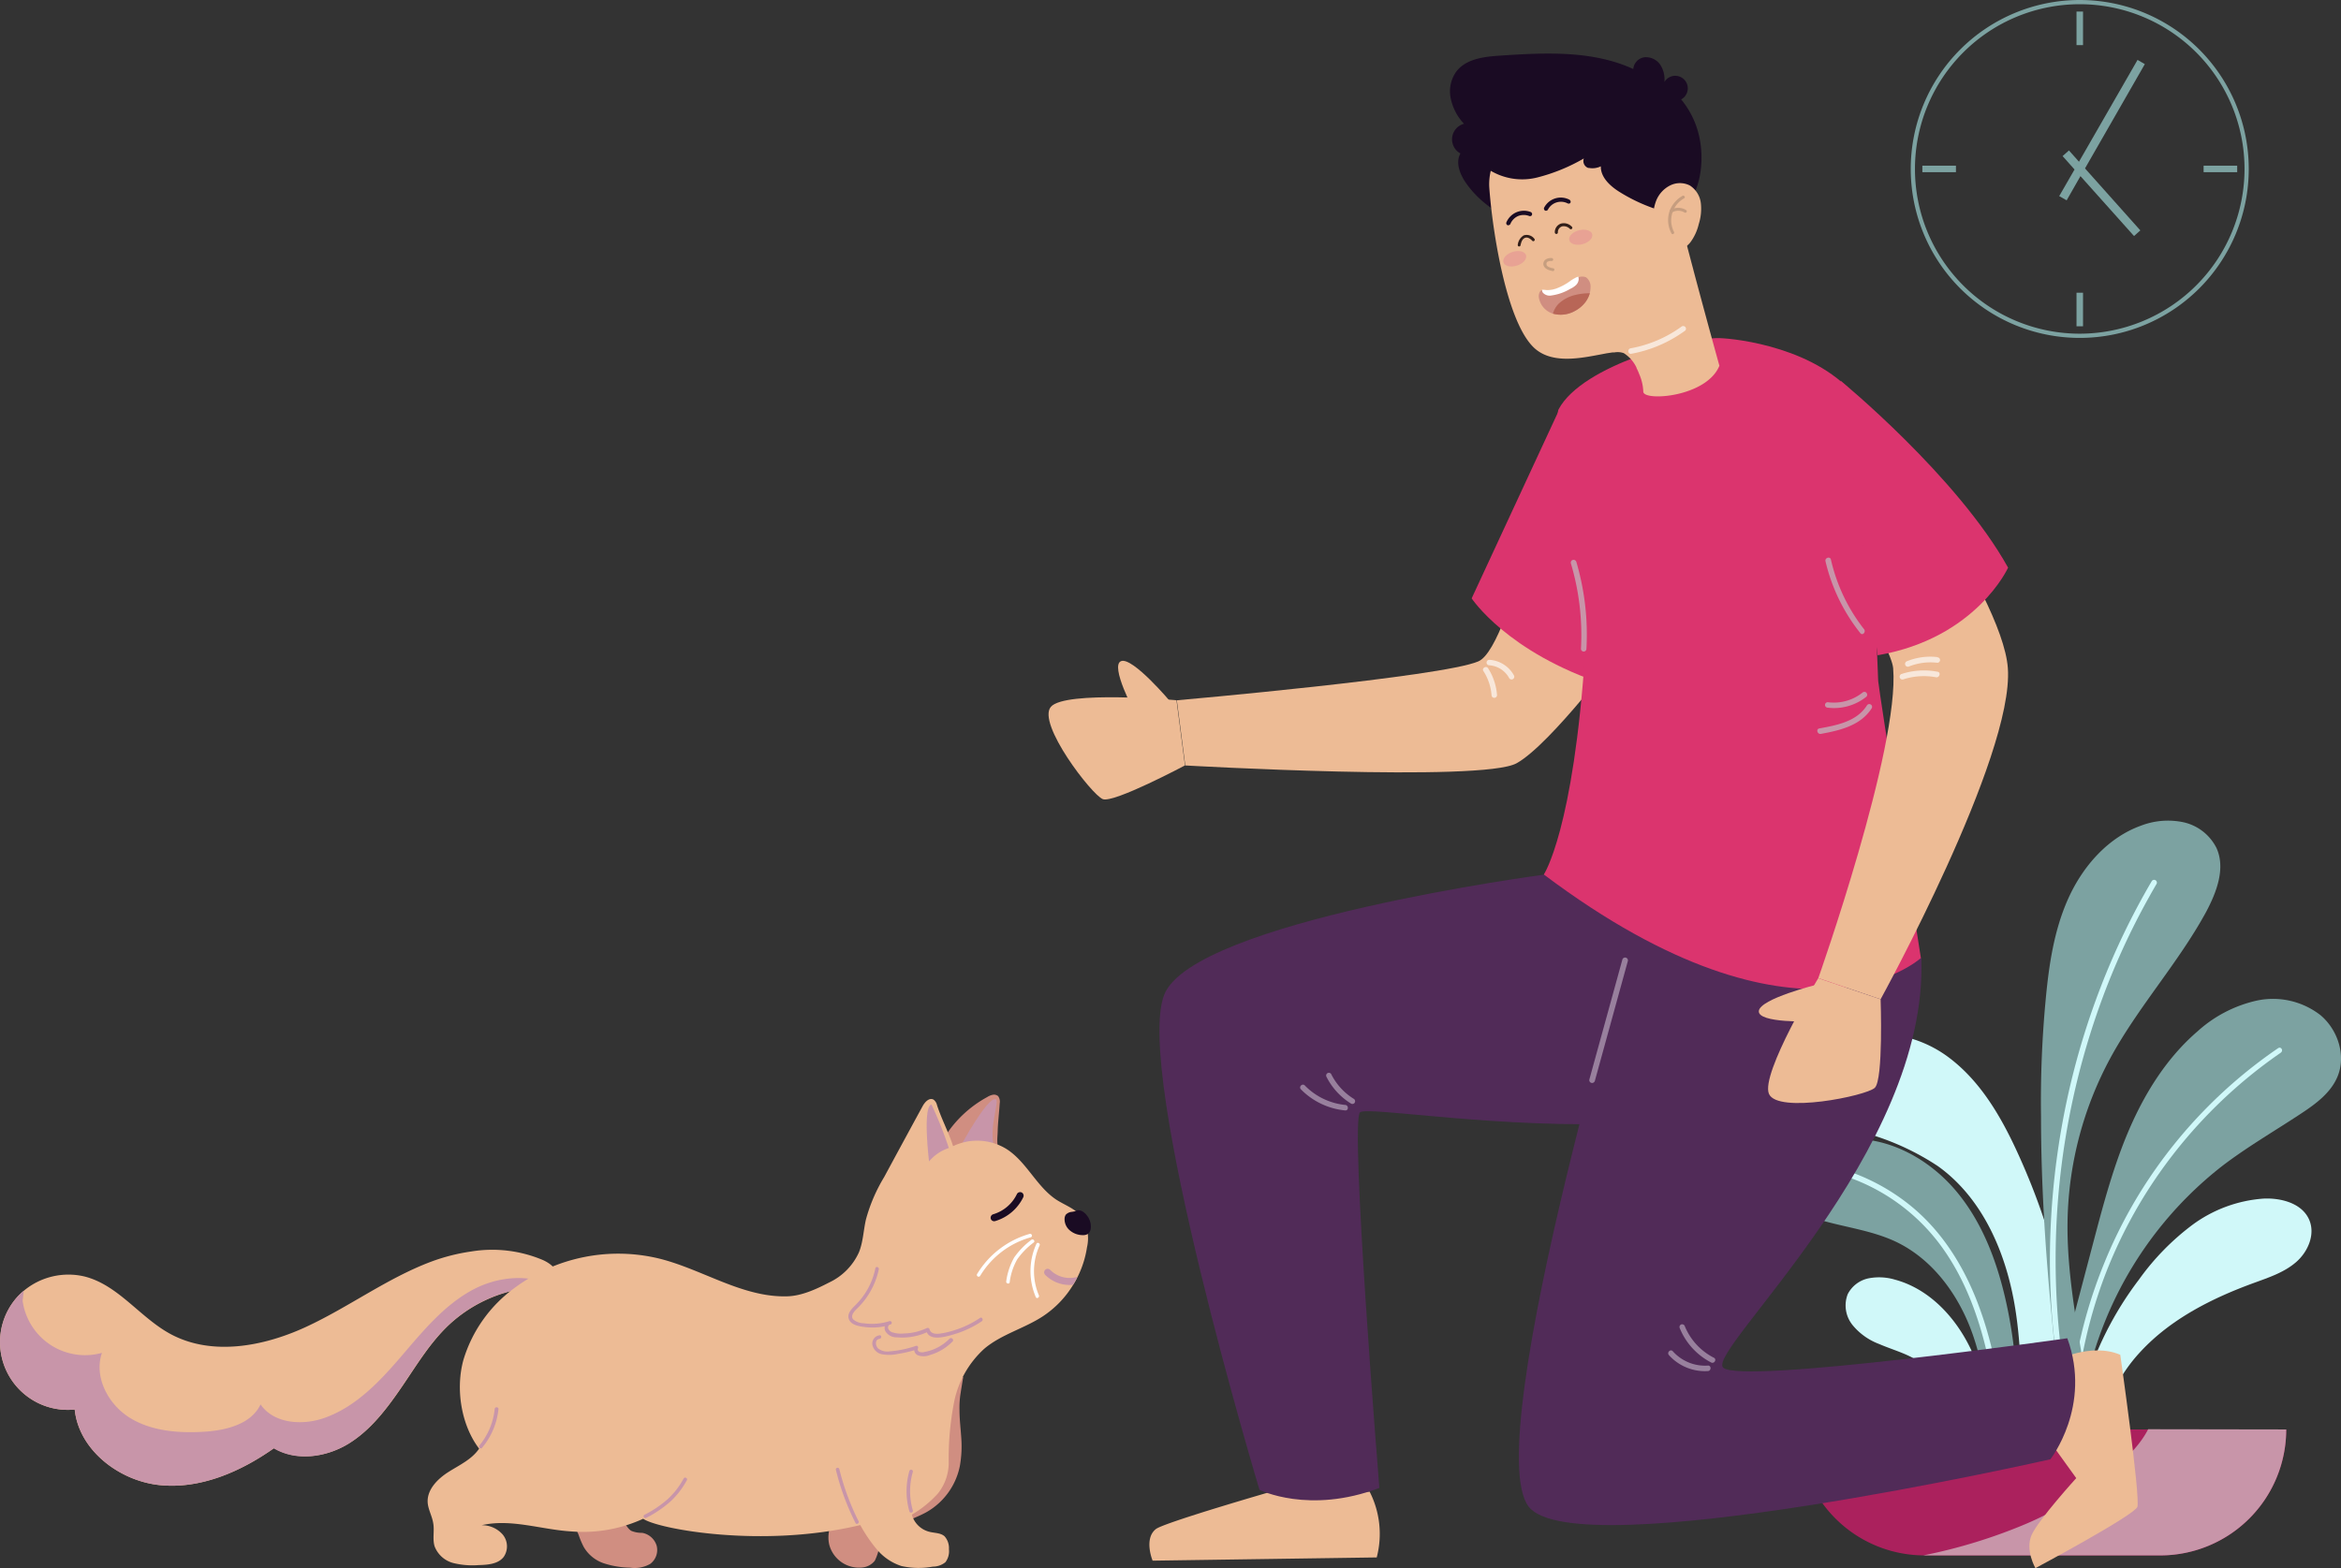 <svg id="Capa_1" data-name="Capa 1" xmlns="http://www.w3.org/2000/svg" viewBox="0 0 427.33 286.34"><rect x="0" y="0" width="427.33" height="286.34" fill="#333333" stroke="none"/><defs><style>.cls-1{fill:#d0f8f9;}.cls-2{fill:#7ca2a1;}.cls-3{fill:#ab215d;}.cls-4{fill:#c895a9;}.cls-5{fill:#edbb95;}.cls-6{fill:#f8e7da;}.cls-7{fill:#512b58;}.cls-8{fill:#98809d;}.cls-9{fill:#db346e;}.cls-10{fill:#1a0b23;}.cls-11{fill:#e8a294;}.cls-12{fill:#311e19;}.cls-13{fill:#c69e7f;}.cls-14{fill:#d08e81;}.cls-15{fill:#b86657;}.cls-16{fill:#fff;}.cls-17{fill:#c69d7f;}</style></defs><title>image2</title><g id="OBJECTS"><path class="cls-1" d="M423.31,362.9a45.61,45.61,0,0,1,9.76-10,24.81,24.81,0,0,1,13-4.8c3.26-.15,7.05.88,8.33,3.88,1.14,2.65-.22,5.83-2.4,7.72s-5,2.81-7.7,3.8c-7.6,2.77-15.06,6.52-20.58,12.43-6,6.37-7.86,13.7-7.29,22.15-3.64.5-4.95-.55-4.87-4.14a45.07,45.07,0,0,1,1.68-11A61,61,0,0,1,423.31,362.9Z" transform="translate(-32.87 -129.24)"/><path class="cls-1" d="M446.85,353.84c-7.11.72-13.39,4.74-18.16,9.91a57.5,57.5,0,0,0-6.68,9,86.86,86.86,0,0,0-5.45,10.09,28.65,28.65,0,0,0-2.87,12.36c0,.66,1.05.66,1,0A26.42,26.42,0,0,1,417,384.37a79.34,79.34,0,0,1,5.1-9.81c3.62-6.1,8-12,14.06-15.84a25,25,0,0,1,10.71-3.88C447.51,354.78,447.51,353.75,446.85,353.84Z" transform="translate(-32.87 -129.24)"/><path class="cls-2" d="M396.23,395c-.28-7.48-.79-15.07-3.27-22.13S385.77,359.25,379,356c-5.76-2.74-12.5-2.86-18.24-5.64-1.86-.89-3.75-2.31-4-4.35-.33-2.38,1.63-4.46,3.67-5.74a20.26,20.26,0,0,1,10-3.07c7.46-.27,14.64,3.76,19.46,9.46s7.52,12.92,9.15,20.2a82.74,82.74,0,0,1,1.29,28.88C399.2,395.43,397.27,395.38,396.23,395Z" transform="translate(-32.87 -129.24)"/><path class="cls-2" d="M412.28,400.42a68.48,68.48,0,0,1,26.23-58.27c4.58-3.5,9.58-6.39,14.39-9.57,2.69-1.77,5.44-3.79,6.67-6.77,1.58-3.81.08-8.48-3.06-11.16a14.11,14.11,0,0,0-11.66-2.71A23.83,23.83,0,0,0,434,317.57c-5.52,4.75-9.51,11.09-12.41,17.78s-4.76,13.76-6.62,20.81l-11.07,42C406.51,398.76,409.66,399.78,412.28,400.42Z" transform="translate(-32.87 -129.24)"/><path class="cls-1" d="M401.35,340.14c-3.08-6.81-6.94-13.57-13-18s-14.78-5.77-21-1.61c-2.06,1.38-3.83,3.49-4,6s1.44,5.07,3.55,6.62a25.26,25.26,0,0,0,7.14,3.17,46.67,46.67,0,0,1,12.56,5.84c8.28,5.91,12.56,16.07,14.15,26.11,1.14,7.16,1.11,14.43,1.17,21.66,0,3.34-.64,7.9.5,11.08a4.19,4.19,0,0,0,5.31,2.63,4.29,4.29,0,0,0,.89-.43c4.75-3.36,3.66-12.92,3.5-17.82a115.74,115.74,0,0,0-2.85-21.84A123.41,123.41,0,0,0,401.35,340.14Z" transform="translate(-32.87 -129.24)"/><path class="cls-1" d="M392.91,376.21c-2.73-6.09-7.65-11.55-14.09-13.3a10.17,10.17,0,0,0-4.87-.25,5.54,5.54,0,0,0-3.79,2.88,5.69,5.69,0,0,0,.87,5.64,11.45,11.45,0,0,0,4.81,3.45c1.84.8,3.76,1.37,5.56,2.23a19.36,19.36,0,0,1,10.38,13.08,32.34,32.34,0,0,0,.75,3.38c.51,1.54,1.64,3.19,3.41,3.3s1.37-1.59,1.22-2.73a87.74,87.74,0,0,0-2.1-11.57A40.27,40.27,0,0,0,392.91,376.21Z" transform="translate(-32.87 -129.24)"/><path class="cls-1" d="M382.88,370.46a31.47,31.47,0,0,0-6.21-3.66c-.6-.26-1.12.62-.52.89A30,30,0,0,1,394,393c0,.65,1.07.66,1,0A31.2,31.2,0,0,0,382.88,370.46Z" transform="translate(-32.87 -129.24)"/><path class="cls-1" d="M399.45,394c-1.05-8.52-2.1-17.14-5-25.29-2.55-7.28-6.57-14.13-12.56-19.1a37.15,37.15,0,0,0-11-6.29c-.62-.22-.89.77-.27,1a35.7,35.7,0,0,1,17.3,13.45c4.46,6.52,6.87,14.17,8.37,21.86.92,4.76,1.52,9.57,2.11,14.38C398.51,394.65,399.51,394.66,399.45,394Z" transform="translate(-32.87 -129.24)"/><path class="cls-1" d="M406.67,375.77a72.49,72.49,0,0,0-7.75-28.93,69.12,69.12,0,0,0-8.25-12.61c-3.18-3.87-6.9-7.53-11.5-9.66-.57-.26-1.15-.5-1.73-.71s-.89.76-.27,1c4.69,1.74,8.51,5.16,11.74,8.88a67.17,67.17,0,0,1,8.32,12.1A71.35,71.35,0,0,1,405.51,374a68.45,68.45,0,0,1-.4,14.73c-.09.6-.18,1.19-.28,1.78s.89.93,1,.28A69.63,69.63,0,0,0,406.67,375.77Z" transform="translate(-32.87 -129.24)"/><path class="cls-1" d="M448.71,320.64a88.12,88.12,0,0,0-23.58,23.84A86.37,86.37,0,0,0,417,359.84a88.44,88.44,0,0,0-6.54,36.46c0,.77.06,1.54.11,2.32a.5.5,0,1,0,1,0,86.23,86.23,0,0,1,.83-18.44A87.4,87.4,0,0,1,417,362.41a86.19,86.19,0,0,1,7.8-15.61,88.39,88.39,0,0,1,22.68-24.12c.56-.41,1.14-.81,1.71-1.21S449.25,320.26,448.71,320.64Z" transform="translate(-32.87 -129.24)"/><path class="cls-2" d="M406.27,312c.59-6.4,1.52-12.89,4.17-18.75s7.24-11.11,13.31-13.27a13.68,13.68,0,0,1,7.73-.59,8.89,8.89,0,0,1,6,4.71c1.68,3.72,0,8.07-1.9,11.65-5.09,9.35-12.41,17.34-17.49,26.7a64.92,64.92,0,0,0-7.8,29.47c-.29,14.14,4,28,4.78,42.1a6.12,6.12,0,0,1-.72,4c-1.33,1.86-3.27,1.07-3.86-.69-.87-2.55-.73-5.92-1.05-8.6-.73-6.22-1.44-12.44-2-18.67-1.2-12.28-2-24.62-2-37A197.31,197.31,0,0,1,406.27,312Z" transform="translate(-32.87 -129.24)"/><path class="cls-1" d="M425.66,290.12a132.6,132.6,0,0,0-9.33,19.36,137.51,137.51,0,0,0-6.16,20.64,140.5,140.5,0,0,0-2.88,21.41,135.77,135.77,0,0,0,.47,21.53,132.91,132.91,0,0,0,3.85,21.15q.34,1.29.72,2.58a.52.52,0,0,0,.63.37.53.53,0,0,0,.37-.64,131.6,131.6,0,0,1-4.26-21,137.76,137.76,0,0,1,7.28-63.2,131.37,131.37,0,0,1,8.87-19.38c.43-.78.88-1.56,1.33-2.33a.51.51,0,0,0-.89-.49Z" transform="translate(-32.87 -129.24)"/><path class="cls-3" d="M450.2,390.25a23,23,0,0,1-23,23H383.94a23,23,0,0,1-22.76-23Z" transform="translate(-32.87 -129.24)"/><path class="cls-4" d="M450.2,390.25a23,23,0,0,1-23,23H383.94a97,97,0,0,0,18.86-5.8A60.25,60.25,0,0,0,416,399.67c3.24-2.53,7.09-5.7,9-9.46Z" transform="translate(-32.87 -129.24)"/><path class="cls-5" d="M317.51,204s-8.36,43.22-14.77,46c-6.57,2.86-55.05,7.11-55.05,7.11l1.54,11.9s54.18,3.09,60.48-.4,19.46-21.19,19.46-21.19Z" transform="translate(-32.87 -129.24)"/><path class="cls-5" d="M249.18,269s-13,6.92-15,6.16-12.08-13.84-9.48-16.86,22.93-1.2,22.93-1.2Z" transform="translate(-32.87 -129.24)"/><path class="cls-5" d="M246.58,257.44s-6.94-8.28-9.06-7.48,2.54,9.49,2.54,9.49Z" transform="translate(-32.87 -129.24)"/><path class="cls-6" d="M309.22,252.55a5.5,5.5,0,0,0-4.49-2.83.51.51,0,0,0-.5.5.5.5,0,0,0,.5.5,4.49,4.49,0,0,1,3.63,2.34.49.49,0,0,0,.68.18A.5.5,0,0,0,309.22,252.55Z" transform="translate(-32.87 -129.24)"/><path class="cls-6" d="M304.51,251.26c-.35-.54-1.21,0-.86.51a9.47,9.47,0,0,1,1.49,4.39.5.5,0,0,0,.5.5.5.5,0,0,0,.5-.5A10.61,10.61,0,0,0,304.51,251.26Z" transform="translate(-32.87 -129.24)"/><path class="cls-5" d="M419.91,376.62s3.64,25.58,3.13,27.74c-.34,1.44-18.62,11.22-18.62,11.22s-1.91-3.3-.7-6.05,8.15-10.39,8.15-10.39l-3.78-5.25V377.72S414.51,374.31,419.91,376.62Z" transform="translate(-32.87 -129.24)"/><path class="cls-5" d="M282.89,401.62a17,17,0,0,1,1.29,12l-40.91.59s-1.66-4,.6-5.77c1.53-1.2,21.63-7,21.63-7Z" transform="translate(-32.87 -129.24)"/><path class="cls-7" d="M314.77,288.94s-64,8.48-69.37,21.9c-5.62,14.1,17.38,90.44,17.38,90.44s9.05,4.53,21.88-.35c0,0-5.43-67.06-3.52-68.59,2.86-2.28,96.14,17,102.45-28.15Z" transform="translate(-32.87 -129.24)"/><path class="cls-7" d="M383.59,304.19c1.34,35.43-39.13,71.56-36.19,74.75s62.84-5.34,62.84-5.34c4.53,12.4-3.09,22.1-3.09,22.1s-86.77,19.71-95.24,8.64c-9.26-12.1,20.6-110.81,20.6-110.81Z" transform="translate(-32.87 -129.24)"/><path class="cls-8" d="M329,304.53q-3,10.92-6,21.8a.52.52,0,0,0,.36.64.53.53,0,0,0,.64-.37l6-21.81a.52.52,0,1,0-1-.26Z" transform="translate(-32.87 -129.24)"/><path class="cls-8" d="M344.64,378.59a7.91,7.91,0,0,1-6.41-2.61c-.43-.48-1.14.22-.71.7a8.83,8.83,0,0,0,7.12,2.91C345.27,379.55,345.28,378.55,344.64,378.59Z" transform="translate(-32.87 -129.24)"/><path class="cls-8" d="M345.73,377.16a11.28,11.28,0,0,1-5.31-5.75.52.52,0,0,0-.61-.35.51.51,0,0,0-.35.61,12.24,12.24,0,0,0,5.76,6.35C345.8,378.32,346.3,377.45,345.73,377.16Z" transform="translate(-32.87 -129.24)"/><path class="cls-8" d="M278.43,331a12,12,0,0,1-7.38-3.56c-.45-.46-1.16.25-.71.71a13.07,13.07,0,0,0,8.09,3.85C279.07,332.05,279.07,331.05,278.43,331Z" transform="translate(-32.87 -129.24)"/><path class="cls-8" d="M280,329.89a11.2,11.2,0,0,1-4.15-4.56.51.51,0,0,0-.7-.11.5.5,0,0,0-.16.61,12.2,12.2,0,0,0,4.5,4.92.49.49,0,0,0,.68-.18A.51.51,0,0,0,280,329.89Z" transform="translate(-32.87 -129.24)"/><path class="cls-9" d="M317.51,204l-16,34.5s6.46,9.87,24.34,15.74l6.38-33.53Z" transform="translate(-32.87 -129.24)"/><path class="cls-9" d="M383.51,304.17s-21.85,20.07-68.83-15.25c0,0,5.44-8.09,7.57-40.94.95-14.69-6.14-41.66-4.87-44,4.37-8.19,24.09-13.17,29.36-13,3.15.09,18.11,1.77,25.32,11.2,1.9,2.49,3.61,50.41,3.66,51.42C375.82,255.08,383.51,304.17,383.51,304.17Z" transform="translate(-32.87 -129.24)"/><path class="cls-5" d="M372.14,202.15s26.27,35.11,27.25,49.12c1.13,16.15-23.23,60.43-23.23,60.43l-11.37-3.86s14.88-42.09,13.66-56.59c-.17-2.08-3.28-7.68-3.28-7.68Z" transform="translate(-32.87 -129.24)"/><path class="cls-5" d="M376.16,311.7s.52,14.68-1.06,16.17-17.74,4.77-19.32,1.11,9-21.12,9-21.12Z" transform="translate(-32.87 -129.24)"/><path class="cls-5" d="M364.63,309s-10.49,2.59-10.7,4.85,9.64,1.89,9.64,1.89Z" transform="translate(-32.87 -129.24)"/><path class="cls-6" d="M386.51,249.22a11.34,11.34,0,0,0-5.5.74.53.53,0,0,0-.37.64.51.51,0,0,0,.64.36,10.63,10.63,0,0,1,5.23-.7.5.5,0,0,0,.5-.5.5.5,0,0,0-.5-.5Z" transform="translate(-32.87 -129.24)"/><path class="cls-6" d="M386.57,251.9a13.2,13.2,0,0,0-6.6.41.52.52,0,0,0,.27,1,12.22,12.22,0,0,1,6.06-.4C386.93,253,387.2,252,386.57,251.9Z" transform="translate(-32.87 -129.24)"/><path class="cls-10" d="M339.75,147.39a2.29,2.29,0,1,0-3.06-3.17,4.88,4.88,0,0,0-.75-3.15,3.18,3.18,0,0,0-2.83-1.38,2.37,2.37,0,0,0-2.1,2.15c-7.45-3.41-16-3-24.22-2.45-3,.19-6.28.57-8.08,2.91a6.22,6.22,0,0,0-1,5,9.49,9.49,0,0,0,2.4,4.54,2.94,2.94,0,0,0-2.08,3.6,2.91,2.91,0,0,0,1.43,1.82c-.92,1.65-.12,3.72.94,5.29,3,4.36,7.87,7.13,13,8.37s10.49,1.07,15.74.52c4.11-.43,9.08-1.35,11.79-4.85,2.56-3.3,3-8.47,2.12-12.41A16,16,0,0,0,339.75,147.39Z" transform="translate(-32.87 -129.24)"/><path class="cls-5" d="M337.12,159.39c1.17,5,2.85,11.5,4.46,17.61.15.58.32,1.17.46,1.75,2.47,9.28,4.69,17.27,4.69,17.27-2.34,5.77-13.92,6.55-13.89,4.72a8.79,8.79,0,0,0-.74-3.18,10.24,10.24,0,0,0-.5-1.13v-.07a6.33,6.33,0,0,0-2.33-2.64,3.39,3.39,0,0,0-1.7-.13h-.35l-1.12.17-.78.15c-4,.75-9.65,2-12.86-1.62-4.73-5.19-7.18-21.06-7.73-28.77-.32-4.44,2.67-11.06,10.1-13.37C323.82,147.39,334,146,337.12,159.39Z" transform="translate(-32.87 -129.24)"/><path class="cls-10" d="M304.63,160.2a11.29,11.29,0,0,0,8.88,1.44,33,33,0,0,0,8.48-3.47,1.34,1.34,0,0,0,.78,1.73l.13,0a3.52,3.52,0,0,0,2.19-.29c-.06,2,1.72,3.63,3.43,4.69a31.21,31.21,0,0,0,6.28,3,4.84,4.84,0,0,0,3.45.27c1.43-.59,2.08-2.29,2.31-3.85.91-6-2.13-12.11-6.81-15.76s-10.76-5-16.63-4.87A19.11,19.11,0,0,0,306.84,146a10.29,10.29,0,0,0-4.41,11.08A5.61,5.61,0,0,0,304.63,160.2Z" transform="translate(-32.87 -129.24)"/><path class="cls-11" d="M323.51,172c.19.7-.6,1.52-1.75,1.82s-2.24,0-2.43-.71.6-1.51,1.75-1.82S323.35,171.33,323.51,172Z" transform="translate(-32.87 -129.24)"/><path class="cls-11" d="M311.44,175.84c.21.69-.53,1.54-1.68,1.9s-2.24.09-2.45-.6.53-1.54,1.67-1.9S311.22,175.14,311.44,175.84Z" transform="translate(-32.87 -129.24)"/><path class="cls-12" d="M316.69,171.7a1.65,1.65,0,0,1,1.11-1.63,2,2,0,0,1,2,.57c.26.23-.1.62-.36.39a1.56,1.56,0,0,0-1.4-.46,1.1,1.1,0,0,0-.79,1.11.28.28,0,0,1-.56,0Z" transform="translate(-32.87 -129.24)"/><path class="cls-12" d="M309.92,174a2.31,2.31,0,0,1,1.09-1.78,1.76,1.76,0,0,1,1.94.61.27.27,0,0,1,0,.37.26.26,0,0,1-.38,0c-.34-.36-.87-.76-1.39-.5s-.65.89-.77,1.4a.27.27,0,0,1-.35.12A.3.3,0,0,1,309.92,174Z" transform="translate(-32.87 -129.24)"/><path class="cls-13" d="M315,176.63a1.8,1.8,0,0,1,1.11-.27.28.28,0,0,1,.28.26.28.28,0,0,1-.26.28,1.43,1.43,0,0,0-.79.14.44.44,0,0,0-.15.51v.09h0a.38.38,0,0,0,.09.13.86.86,0,0,0,.29.21,2.4,2.4,0,0,0,.83.24.26.26,0,0,1,.2.31h0a.25.25,0,0,1-.31.2h0c-.68-.12-1.53-.39-1.69-1.17A1,1,0,0,1,315,176.63Z" transform="translate(-32.87 -129.24)"/><path class="cls-14" d="M316.33,186.51h0a5.27,5.27,0,0,0,4-.48,5.78,5.78,0,0,0,2-1.71,5,5,0,0,0,.74-1.53,4.73,4.73,0,0,0,.14-1,2.15,2.15,0,0,0-.81-1.91,1.81,1.81,0,0,0-1.39,0l-.19,0a7.29,7.29,0,0,0-1.45.86,10.29,10.29,0,0,1-2.24,1.2,5,5,0,0,1-1.88.34,8.31,8.31,0,0,0-.86-.07.71.71,0,0,0-.47.39,1.67,1.67,0,0,0-.15.93A3.71,3.71,0,0,0,316.33,186.51Z" transform="translate(-32.87 -129.24)"/><path class="cls-15" d="M316.34,186.51a5.27,5.27,0,0,0,4-.48,5.78,5.78,0,0,0,2-1.71,5,5,0,0,0,.74-1.53,10.54,10.54,0,0,0-2.62.3,6.73,6.73,0,0,0-3.09,1.62A4.28,4.28,0,0,0,316.34,186.51Z" transform="translate(-32.87 -129.24)"/><path class="cls-16" d="M314.51,182.68a1.67,1.67,0,0,0,1.58.51,9.1,9.1,0,0,0,3.42-1.21,3.8,3.8,0,0,0,.95-.6,1.61,1.61,0,0,0,.57-1,1.32,1.32,0,0,0-.06-.62l-.19.05a7.29,7.29,0,0,0-1.45.86,10.29,10.29,0,0,1-2.24,1.2,5,5,0,0,1-1.88.34,8.31,8.31,0,0,0-.86-.07A1,1,0,0,0,314.51,182.68Z" transform="translate(-32.87 -129.24)"/><path class="cls-10" d="M312.51,168.17a.43.43,0,0,0-.21-.21,3.46,3.46,0,0,0-4.45,1.88.39.39,0,0,0,0,.3.38.38,0,0,0,.21.22.31.31,0,0,0,.19,0,.41.41,0,0,0,.33-.24,2.69,2.69,0,0,1,1.43-1.44,2.76,2.76,0,0,1,2,0,.39.39,0,0,0,.3,0,.32.32,0,0,0,.21-.21A.39.39,0,0,0,312.51,168.17Z" transform="translate(-32.87 -129.24)"/><path class="cls-10" d="M314.73,167.47a.39.39,0,0,1,0-.3,3.43,3.43,0,0,1,4.62-1.47.55.55,0,0,1,.2.23.39.39,0,0,1,0,.3.33.33,0,0,1-.12.14.43.43,0,0,1-.41,0,2.68,2.68,0,0,0-3.58,1.13.33.33,0,0,1-.23.19.3.3,0,0,1-.29,0A.35.35,0,0,1,314.73,167.47Z" transform="translate(-32.87 -129.24)"/><path class="cls-5" d="M339.83,174.75a4.55,4.55,0,0,0,1.6-1.26,9.06,9.06,0,0,0,1.53-3.32,9.2,9.2,0,0,0,.38-3.87,4.45,4.45,0,0,0-2-3.19,4,4,0,0,0-3.62,0,5.31,5.31,0,0,0-2.51,2.73,8.37,8.37,0,0,0-.54,3.7,7.86,7.86,0,0,0,1.61,4.44,3,3,0,0,0,1.86,1.09A2.92,2.92,0,0,0,339.83,174.75Z" transform="translate(-32.87 -129.24)"/><path class="cls-17" d="M337.6,167.9A5.21,5.21,0,0,1,340,165c.3-.16.59.28.29.45a4.62,4.62,0,0,0-1.85,6.13c.16.3-.29.59-.45.29A5.15,5.15,0,0,1,337.6,167.9Z" transform="translate(-32.87 -129.24)"/><path class="cls-17" d="M337.75,167.59a2.78,2.78,0,0,1,2.89,0,.26.26,0,0,1,.11.35.28.28,0,0,1-.36.12,2.21,2.21,0,0,0-2.35,0C337.75,168.22,337.51,167.77,337.75,167.59Z" transform="translate(-32.87 -129.24)"/><path class="cls-6" d="M339.87,188.84a22.74,22.74,0,0,1-9.34,4c-.63.12-.53,1.11.11,1a23.91,23.91,0,0,0,9.87-4.25.49.49,0,0,0-.06-.7A.52.52,0,0,0,339.87,188.84Z" transform="translate(-32.87 -129.24)"/><path class="cls-9" d="M368.84,198.74s21.31,17.47,30.59,34.15c0,0-5.82,12.9-23.81,16Z" transform="translate(-32.87 -129.24)"/><path class="cls-4" d="M373.16,244.16a32.18,32.18,0,0,1-6.07-12.74c-.14-.63-1.1-.36-1,.27a33.13,33.13,0,0,0,6.36,13.15C372.85,245.37,373.51,244.66,373.16,244.16Z" transform="translate(-32.87 -129.24)"/><path class="cls-4" d="M373.56,255.71a.53.53,0,0,0-.71,0,8.42,8.42,0,0,1-6.34,1.75.5.5,0,0,0-.5.5.5.5,0,0,0,.5.5,9.44,9.44,0,0,0,7.05-2,.51.51,0,0,0,0-.72Z" transform="translate(-32.87 -129.24)"/><path class="cls-4" d="M373.69,258c-1.86,3-5.55,3.67-8.72,4.25-.64.11-.37,1.08.26,1,3.47-.63,7.31-1.51,9.32-4.71A.51.51,0,0,0,373.69,258Z" transform="translate(-32.87 -129.24)"/><path class="cls-4" d="M320.62,231.84a.53.53,0,0,0-.64-.36.51.51,0,0,0-.36.63h0a45.75,45.75,0,0,1,1.84,15.6.5.5,0,0,0,1,0A47.06,47.06,0,0,0,320.62,231.84Z" transform="translate(-32.87 -129.24)"/><path class="cls-5" d="M134.51,362.84a1.68,1.68,0,0,1-1.1,1.1c-1.24.52-3.17.35-4.19.48A25.86,25.86,0,0,0,115,371c-3.52,3.25-6,7.42-8.72,11.4s-5.67,7.91-9.72,10.41-9.54,3.32-13.67.86C76.75,398,69.4,401.18,62,400.41S47.26,394,46.51,386.61a12.37,12.37,0,0,1-11.06-19.86,11.51,11.51,0,0,1,1.75-1.81,12.73,12.73,0,0,1,11.13-2.61c6.18,1.58,10.11,7.51,15.69,10.51,7.55,4.06,17,2.26,24.75-1.33s14.74-8.85,22.74-11.87a35.1,35.1,0,0,1,7.35-1.88A23.75,23.75,0,0,1,132,359.33C133.3,359.92,135,361.14,134.51,362.84Z" transform="translate(-32.87 -129.24)"/><path class="cls-4" d="M133.4,363.91c-1.24.52-3.17.35-4.19.48A25.86,25.86,0,0,0,114.94,371c-3.52,3.25-6,7.42-8.72,11.4s-5.66,7.94-9.71,10.44-9.54,3.32-13.67.86C76.75,398,69.4,401.18,62,400.41S47.26,394,46.51,386.61a12.37,12.37,0,0,1-11.06-19.86,11.51,11.51,0,0,1,1.75-1.81L37,366.78a11.51,11.51,0,0,0,14.48,9.49c-1.51,4.37,1.12,9.38,5.05,11.83s8.81,2.84,13.44,2.58c4.06-.23,8.74-1.34,10.46-5,2.41,3.51,7.57,3.89,11.59,2.49,5.77-2,10.15-6.66,14.12-11.29s7.94-9.52,13.37-12.31C123.82,362.37,129.26,361.84,133.4,363.91Z" transform="translate(-32.87 -129.24)"/><path class="cls-14" d="M215,335.44c.07-1.58.26-3.15.36-4.73a1.72,1.72,0,0,0-.3-1.33,1.16,1.16,0,0,0-1-.23,3,3,0,0,0-1,.42,21,21,0,0,0-7.76,7.3,2.82,2.82,0,0,0-.48,1.36,2.08,2.08,0,0,0,.79,1.57,4.32,4.32,0,0,0,1.62.8,11.51,11.51,0,0,0,5.31.35c.81-.14,2.42-.5,2.47-1.55,0-.61-.08-1.25-.09-1.86S215,336.14,215,335.44Z" transform="translate(-32.87 -129.24)"/><path class="cls-4" d="M208.33,338.39c0-.11,4.73-8.77,6.28-8.46.83.17-1.31,5.22-.26,8.77Z" transform="translate(-32.87 -129.24)"/><path class="cls-14" d="M139.42,411.7a6.7,6.7,0,0,0,3.7,3,16.37,16.37,0,0,0,4.76.79,5.74,5.74,0,0,0,3.67-.68,3.17,3.17,0,0,0,1.19-3.32,3.37,3.37,0,0,0-2.65-2.36,4.87,4.87,0,0,1-2-.37c-.69-.42-1-1.37-1.67-1.75a2.54,2.54,0,0,0-1.25-.2,38.46,38.46,0,0,0-5.25.44c-.33.05-2.38.25-2.41.55,0,.13.5.69.59.84a8.71,8.71,0,0,1,.42.94A15.87,15.87,0,0,0,139.42,411.7Z" transform="translate(-32.87 -129.24)"/><path class="cls-14" d="M208.07,397a12.52,12.52,0,0,1-5.92,8.26c-1.6.93-3.39,1.48-5,2.35a7.2,7.2,0,0,0-3.74,3.91,9.76,9.76,0,0,1-.85,2.7,3.33,3.33,0,0,1-2.3,1.24,5.63,5.63,0,0,1-6-4.1c-.57-2.28.41-4.7,1.81-6.59,2.89-3.93,7.49-6.29,10.6-10,1.86-2.24,3.13-4.91,4.82-7.28a15.71,15.71,0,0,1,2.84-3.09,11.39,11.39,0,0,1,1.76-1.16c.5-.26,2-2.61,2.61-2.57,0,0-.53,3.16-.58,3.67a17.52,17.52,0,0,0-.1,2.4c0,1.62.2,3.24.31,4.87A20.7,20.7,0,0,1,208.07,397Z" transform="translate(-32.87 -129.24)"/><path class="cls-5" d="M231.29,357a18.13,18.13,0,0,1-1.77,5.51,12.89,12.89,0,0,1-.77,1.36,18.18,18.18,0,0,1-5.62,5.79c-3.39,2.19-7.48,3.24-10.57,5.84a17.88,17.88,0,0,0-5.51,9.66,53.63,53.63,0,0,0-1,11.23,9,9,0,0,1-2,5.59,20.28,20.28,0,0,1-4.73,3.83,4.44,4.44,0,0,0,3.33,3.16c.91.21,1.94.17,2.64.79a3.23,3.23,0,0,1,.8,2.35,3.32,3.32,0,0,1-.64,2.38,3.62,3.62,0,0,1-2.29.81,14.45,14.45,0,0,1-5.71-.1,9.77,9.77,0,0,1-4.54-3.07,26.45,26.45,0,0,1-3-4.42c-17.87,4.29-37,.72-39.63-1.15a26.32,26.32,0,0,1-13.15,2.31c-5.48-.33-11-2.37-16.34-1.13a5,5,0,0,1,3.86,1.72,3.39,3.39,0,0,1,.17,4.06c-1,1.31-2.92,1.46-4.58,1.5a14.5,14.5,0,0,1-4.64-.38,5,5,0,0,1-3.38-3c-.45-1.38,0-2.9-.28-4.33-.21-1.27-.9-2.42-1-3.7-.15-2.36,1.79-4.32,3.79-5.59s4.28-2.3,5.6-4.26c-3.32-4.35-4.32-11-2.86-16.23a25.24,25.24,0,0,1,9.36-13.14,31.75,31.75,0,0,1,26.49-5.31c7.9,2,15.16,7.13,23.32,6.86,2.62-.09,5.24-1.31,7.58-2.52a11.17,11.17,0,0,0,5.44-5.51c.77-1.89.82-4,1.28-6a30.2,30.2,0,0,1,3.33-7.75q3.49-6.47,7-12.91c.41-.76,1.19-1.64,2-1.23a1.71,1.71,0,0,1,.64,1c.83,2.57,2.11,4.93,2.94,7.5a10.19,10.19,0,0,1,9.85.59c3.63,2.37,5.43,6.87,9.06,9.23,1.58,1,3.51,1.66,4.64,3.18A7.27,7.27,0,0,1,231.29,357Z" transform="translate(-32.87 -129.24)"/><path class="cls-10" d="M219.41,347a.67.67,0,0,0-.89.23,7,7,0,0,1-4.35,3.73.67.67,0,0,0-.45.8.65.65,0,0,0,.8.45,8.33,8.33,0,0,0,5.12-4.32A.67.67,0,0,0,219.41,347Z" transform="translate(-32.87 -129.24)"/><path class="cls-4" d="M229.51,362.48a12.89,12.89,0,0,1-.77,1.36,6.27,6.27,0,0,1-5.08-1.82.64.64,0,0,1,.91-.91,5,5,0,0,0,4.6,1.37A.65.65,0,0,1,229.51,362.48Z" transform="translate(-32.87 -129.24)"/><path class="cls-10" d="M228.43,350.53a1.71,1.71,0,0,0-1,.5,1.38,1.38,0,0,0-.23.76,2.66,2.66,0,0,0,1,2.15,3.62,3.62,0,0,0,2.27.83,1.67,1.67,0,0,0,1-.23,1.42,1.42,0,0,0,.49-.86,3.17,3.17,0,0,0-.63-2.43,2.93,2.93,0,0,0-.75-.74,1.55,1.55,0,0,0-1-.27c-.17,0-.33.14-.51.18A4.76,4.76,0,0,1,228.43,350.53Z" transform="translate(-32.87 -129.24)"/><path class="cls-16" d="M220.88,354.53a16.48,16.48,0,0,0-9.67,7.38.33.33,0,0,0,.19.43.33.33,0,0,0,.37-.1,15.76,15.76,0,0,1,9.28-7.08.32.32,0,0,0,.17-.43A.35.35,0,0,0,220.88,354.53Z" transform="translate(-32.87 -129.24)"/><path class="cls-16" d="M221.12,355.64a14.31,14.31,0,0,0-3.11,3.2,12.14,12.14,0,0,0-1.46,4.37c-.07.41.56.58.63.17a11.25,11.25,0,0,1,1.39-4.21,13.61,13.61,0,0,1,3-3.06C221.9,355.84,221.44,355.37,221.12,355.64Z" transform="translate(-32.87 -129.24)"/><path class="cls-16" d="M222.08,356.32a12,12,0,0,0-.13,9.77c.16.38.72.05.56-.33a11.33,11.33,0,0,1,.13-9.11C222.81,356.28,222.26,356,222.08,356.32Z" transform="translate(-32.87 -129.24)"/><path class="cls-4" d="M211.76,369.89a17.49,17.49,0,0,1-4.54,2.2,16.39,16.39,0,0,1-2.39.6c-.78.14-2,.27-2.28-.74a.33.33,0,0,0-.41-.22l-.06,0a10.47,10.47,0,0,1-4.26,1,5.06,5.06,0,0,1-2.08-.22,1.19,1.19,0,0,1-.72-.65.58.58,0,0,1,.3-.77l.1,0a.31.31,0,0,0,.22-.39.32.32,0,0,0-.39-.23h0a10.57,10.57,0,0,1-4.74.39,3,3,0,0,1-1.89-.7c-.57-.68.2-1.48.67-1.95a13.92,13.92,0,0,0,4-7.21c.08-.41-.54-.58-.63-.18a13,13,0,0,1-3.48,6.57c-.73.74-1.87,1.72-1.28,2.89.51,1,2,1.16,2.93,1.28a11.19,11.19,0,0,0,3.56-.15,1.3,1.3,0,0,0,.08.87,2.34,2.34,0,0,0,2.09,1.15,10.9,10.9,0,0,0,5.49-.92c.72,1.61,3.4.81,4.68.45a18.44,18.44,0,0,0,5.37-2.47C212.44,370.22,212.11,369.65,211.76,369.89Z" transform="translate(-32.87 -129.24)"/><path class="cls-4" d="M206.26,373.61a8.44,8.44,0,0,1-2.94,2,7.08,7.08,0,0,1-1.63.47,1.43,1.43,0,0,1-1,0,.48.48,0,0,1-.25-.64.34.34,0,0,0-.16-.45.39.39,0,0,0-.21,0,19.11,19.11,0,0,1-4.78,1,2.78,2.78,0,0,1-2.14-.54c-.49-.48-.63-1.63.28-1.75.4-.05.41-.7,0-.64a1.51,1.51,0,0,0-1.32,1.68h0a2.21,2.21,0,0,0,1.7,1.77,7.34,7.34,0,0,0,3.06-.07,20.32,20.32,0,0,0,2.88-.65,1.16,1.16,0,0,0,.58.88,3,3,0,0,0,2.26,0,9.41,9.41,0,0,0,4.09-2.41.37.37,0,0,0,.1-.52.38.38,0,0,0-.52-.11Z" transform="translate(-32.87 -129.24)"/><path class="cls-4" d="M157.67,399.2a14.17,14.17,0,0,1-2.9,3.76,20.07,20.07,0,0,1-4.26,2.88c-.37.2,0,.76.32.56a21.06,21.06,0,0,0,4.43-3,14.83,14.83,0,0,0,3-3.9C158.43,399.16,157.87,398.84,157.67,399.2Z" transform="translate(-32.87 -129.24)"/><path class="cls-4" d="M189.59,407a45.32,45.32,0,0,1-3.51-9.52.32.32,0,0,0-.4-.22.31.31,0,0,0-.22.39h0a45.45,45.45,0,0,0,3.57,9.67C189.22,407.71,189.78,407.38,189.59,407Z" transform="translate(-32.87 -129.24)"/><path class="cls-4" d="M199.51,405.07a12.61,12.61,0,0,1,0-7.1.33.33,0,0,0-.63-.17,13.44,13.44,0,0,0,0,7.44.32.32,0,0,0,.43.17A.31.31,0,0,0,199.51,405.07Z" transform="translate(-32.87 -129.24)"/><path class="cls-4" d="M123.17,386.51a12.3,12.3,0,0,1-2.77,6.64c-.27.32.19.78.46.46a13,13,0,0,0,3-7.1C123.85,386.1,123.21,386.1,123.17,386.51Z" transform="translate(-32.87 -129.24)"/><path class="cls-4" d="M202.9,330.92a68.76,68.76,0,0,1,3.17,7.94,8,8,0,0,0-3.61,2.45S201.25,331.33,202.9,330.92Z" transform="translate(-32.87 -129.24)"/><path class="cls-2" d="M412.51,129.24a30.85,30.85,0,1,0,30.85,30.85A30.85,30.85,0,0,0,412.51,129.24Zm0,60.93a30.08,30.08,0,1,1,30.08-30.08h0A30.1,30.1,0,0,1,412.51,190.17Z" transform="translate(-32.87 -129.24)"/><polygon class="cls-2" points="390.19 10.94 379.5 29.53 377.67 27.47 376.51 28.5 378.69 30.95 375.89 35.81 377.25 36.58 379.77 32.16 389.55 43.1 390.7 42.07 380.6 30.75 391.52 11.71 390.19 10.94"/><rect class="cls-2" x="379.05" y="2.11" width="1.19" height="6.13"/><rect class="cls-2" x="402.25" y="30.25" width="6.13" height="1.19"/><rect class="cls-2" x="379.05" y="53.45" width="1.19" height="6.13"/><rect class="cls-2" x="350.91" y="30.25" width="6.13" height="1.19"/></g></svg>